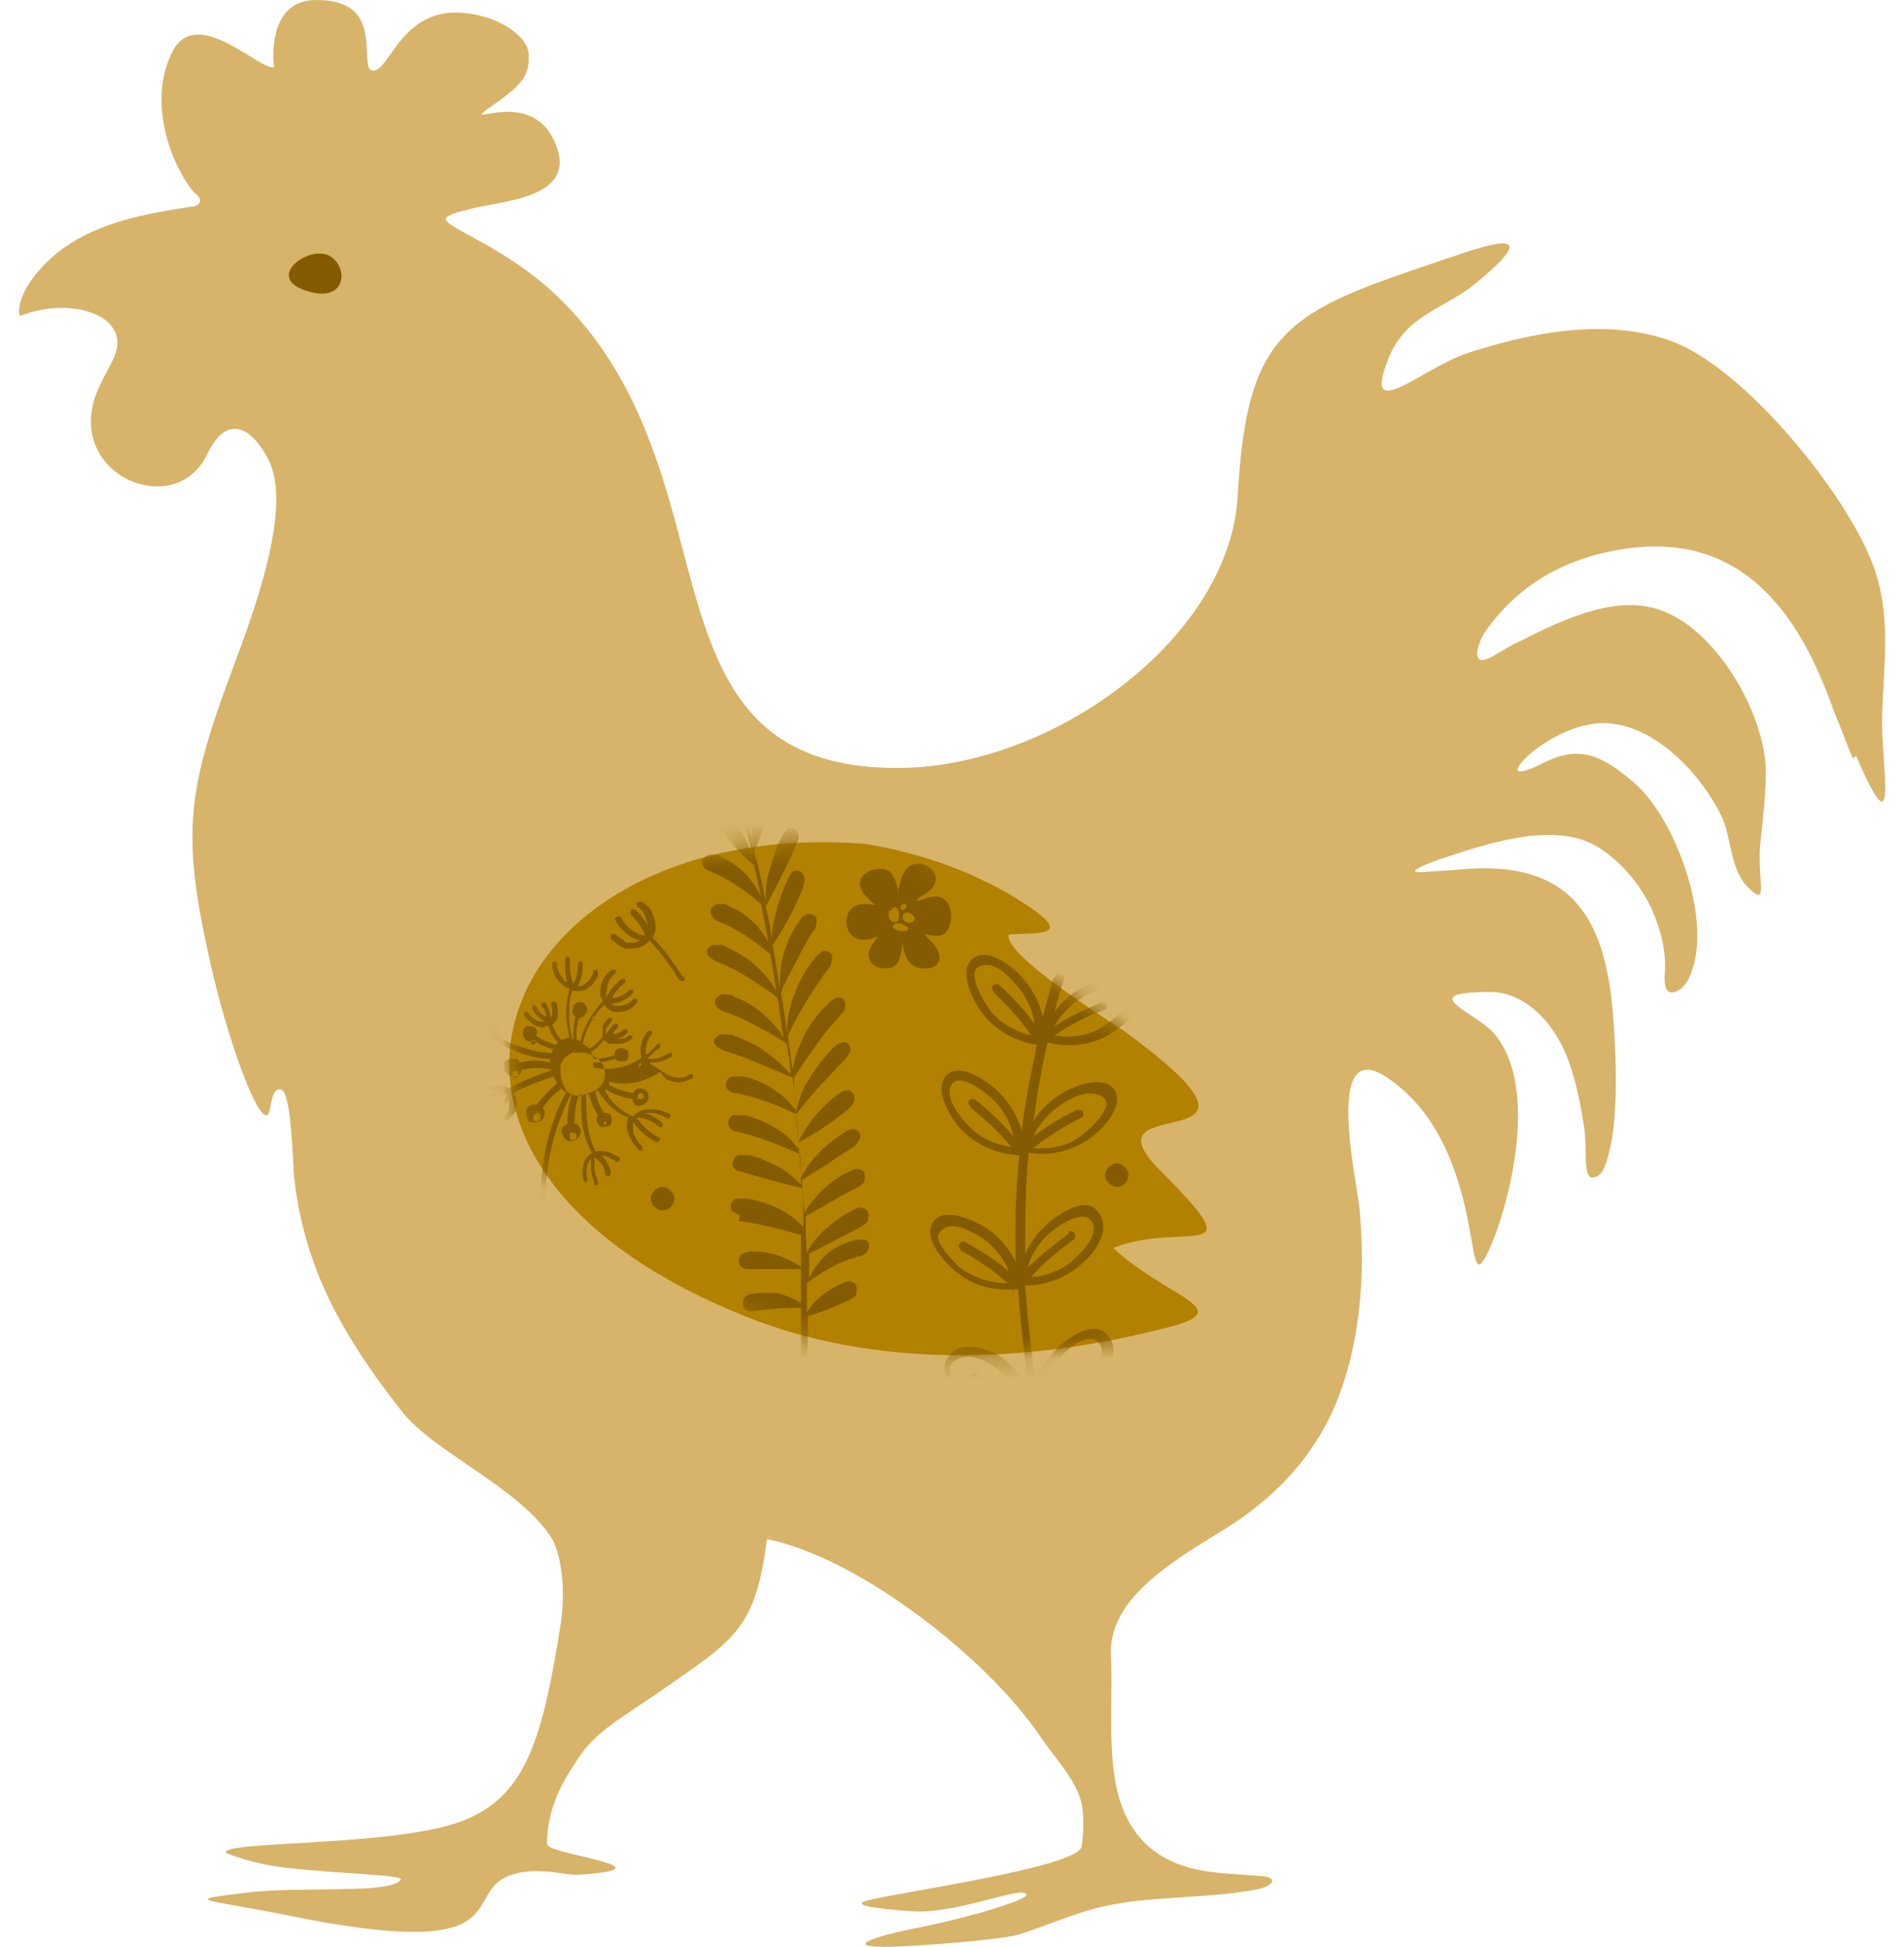<svg viewBox="0 0 89 91" fill="none" xmlns="http://www.w3.org/2000/svg">
<path fill-rule="evenodd" clip-rule="evenodd" d="M86.603 35.444C86.329 34.786 86.054 34.018 85.725 33.249C85.286 31.988 84.683 30.561 83.86 29.299C82.378 27.05 80.184 25.294 76.672 25.568C73.545 25.843 71.076 27.159 69.43 29.518C69.21 29.793 68.497 31.439 69.869 30.616C70.253 30.396 70.692 30.122 71.186 29.903C74.039 28.421 76.014 27.927 77.66 28.531C80.238 29.464 82.433 33.249 82.543 35.938C82.543 37.255 82.378 38.517 82.269 39.559C82.159 41.315 82.707 42.467 81.665 41.425C80.897 40.656 80.897 39.065 80.513 38.242C79.525 36.102 76.947 33.359 74.313 33.853C72.228 34.237 70.417 36.102 71.076 36.048C71.24 36.048 71.624 35.938 72.228 35.609C73.655 34.95 74.642 35.06 76.398 36.596C78.318 38.242 80.129 43.125 78.977 45.649C78.867 45.923 78.702 46.088 78.592 46.198C77.824 46.746 77.769 45.978 77.824 45.43C77.879 44.497 77.66 43.509 77.221 42.522C76.672 41.315 75.74 40.217 74.642 39.559C72.612 38.352 69.43 39.449 67.29 40.163C66.632 40.382 66.193 40.602 66.138 40.711C66.138 40.821 66.961 40.711 68.058 40.656C73.106 40.108 74.697 42.577 75.246 46.088C75.41 47.021 75.794 51.52 75.246 53.714C75.081 54.428 74.916 55.031 74.422 55.031C73.984 55.031 74.203 53.605 74.039 52.617C73.819 51.245 73.545 49.929 72.996 48.831C72.557 48.008 72.009 47.295 71.186 46.801C70.637 46.472 70.143 46.362 69.649 46.362C65.973 46.362 69.101 47.35 69.869 48.338C72.448 51.41 69.704 58.982 69.156 59.091C68.826 59.146 68.826 57.336 68.168 55.251C67.619 53.495 66.687 51.575 64.766 50.313C61.858 48.447 63.449 55.306 63.559 56.567C63.834 59.75 63.559 62.822 62.462 65.565C61.584 67.65 60.157 69.461 57.963 70.997C55.878 72.424 51.818 74.289 51.928 77.307C52.092 80.434 51.324 84.494 53.903 86.469C55.439 87.622 57.14 87.512 58.896 87.676C59.774 87.731 59.554 88.115 58.841 88.28C56.756 88.719 53.903 88.609 51.818 89.048C50.391 89.322 48.855 90.036 47.593 90.42C46.77 90.639 43.972 90.859 43.039 90.913C39.089 91.188 40.241 90.639 42.655 90.145C45.453 89.597 48.032 88.774 47.977 88.554C47.868 88.061 44.74 89.487 42.6 89.322C41.064 89.213 39.747 89.048 40.515 88.829C41.887 88.445 50.337 87.292 50.556 86.305C50.666 85.701 50.666 84.714 50.556 84.275C50.282 83.177 49.459 82.354 48.581 81.093C46.167 77.526 40.186 72.808 35.852 71.93C35.303 76.155 34.37 76.594 30.914 79.008C28.939 80.379 27.787 80.928 26.909 82.354C26.415 83.123 25.757 84.11 25.592 85.646C25.592 86.14 25.427 86.25 25.921 86.415C27.183 86.853 30.969 87.347 27.019 87.622C26.415 87.622 25.756 87.402 24.769 87.457C20.709 87.786 25.592 92.011 13.302 89.487C9.462 88.719 8.419 88.829 11.601 88.445C12.918 88.28 14.728 88.335 16.1 88.28C17.362 88.28 18.569 88.17 18.734 87.841C18.843 87.622 15.771 87.567 13.357 87.292C11.93 87.128 10.559 86.634 10.559 86.579C10.394 86.03 18.24 86.305 21.477 85.153C24.495 84.055 25.318 81.531 26.195 75.99C26.525 73.96 26.086 72.369 25.811 71.93C24.33 69.516 20.215 67.87 18.734 65.895C16.923 63.59 15.661 61.56 14.838 59.475C14.29 58.049 13.905 56.568 13.741 54.922C13.686 54.373 13.631 51.026 13.137 50.916C12.644 50.806 12.698 51.849 12.534 52.068C12.15 52.617 10.723 48.996 9.791 44.826C8.584 39.394 8.693 37.255 10.504 32.262C11.382 29.793 13.851 23.977 12.534 21.453C11.821 20.082 10.888 19.588 10.12 20.52C9.9 20.795 9.791 21.014 9.681 21.234C8.309 24.142 3.701 22.496 4.304 19.094C4.578 17.503 6.005 16.46 5.292 15.363C4.743 14.431 2.768 14.046 0.957 14.76C0.848 14.76 0.738 13.827 1.89 12.565C3.646 10.59 6.334 10.041 8.968 9.657C9.242 9.657 9.461 9.438 9.297 9.218C9.242 9.108 9.132 9.054 9.022 8.944C7.815 7.408 6.938 4.5 8.09 2.36C9.242 0.22 12.259 3.402 12.808 3.128C12.808 3.128 12.369 -0.054 14.838 0.001C15.552 0.001 16.045 0.165 16.375 0.385C17.527 1.153 16.923 3.183 17.362 3.293C18.295 3.512 18.734 -0.274 22.575 0.769C23.782 1.098 24.714 1.866 24.714 2.579C24.769 3.567 24.275 4.006 23.397 4.664C20.764 6.53 24.769 3.677 25.976 6.749C27.019 9.273 23.452 9.383 21.971 9.767C20.434 10.151 20.654 10.261 21.477 10.754C22.465 11.303 24.385 12.236 26.086 13.882C29.213 16.899 30.53 20.63 31.518 24.197C33.218 30.451 34.041 36.102 42.381 35.883C49.459 35.663 57.469 29.738 57.853 23.209C58.073 19.204 58.676 17.064 60.103 15.637C61.474 14.211 63.614 13.443 67.016 12.291C68.717 11.742 72.831 10.096 68.936 13.278C67.509 14.43 65.754 14.705 64.931 16.68C64.108 18.71 64.821 18.491 66.357 17.613C67.126 17.174 68.003 16.68 68.717 16.46C72.502 15.253 75.52 15.034 78.044 15.912C81.5 17.119 86.219 22.989 87.481 26.227C88.523 28.805 87.975 31.494 87.975 33.798C87.975 35.938 88.743 39.943 86.767 35.334L86.603 35.444Z" fill="#D7B46A"/>
<path fill-rule="evenodd" clip-rule="evenodd" d="M40.568 39.449C23.504 38.023 16.043 53.988 34.807 61.505C40.897 63.974 48.084 63.755 54.723 61.999C57.85 61.176 54.504 60.627 52.035 58.323C55.382 57.006 58.728 59.201 54.229 54.702C50.279 50.751 61.307 54.592 52.528 48.173C51.87 47.734 46.877 44.606 47.151 43.674C48.578 43.564 50.498 43.838 47.481 41.973C45.396 40.711 43.091 39.888 40.513 39.449H40.568Z" fill="#B28100"/>
<mask id="mask0_182_6794" style="mask-type:alpha" maskUnits="userSpaceOnUse" x="23" y="39" width="34" height="25">
<path fill-rule="evenodd" clip-rule="evenodd" d="M40.568 39.449C23.504 38.023 16.043 53.988 34.807 61.505C40.897 63.974 48.084 63.755 54.723 61.999C57.85 61.176 54.504 60.627 52.035 58.323C55.382 57.006 58.728 59.201 54.229 54.702C50.279 50.751 61.307 54.592 52.528 48.173C51.87 47.734 46.877 44.606 47.151 43.674C48.578 43.564 50.498 43.838 47.481 41.973C45.396 40.711 43.091 39.888 40.513 39.449H40.568Z" fill="#B28100"/>
</mask>
<g mask="url(#mask0_182_6794)">
<path fill-rule="evenodd" clip-rule="evenodd" d="M26.853 49.16C26.853 49.16 26.305 49.325 26.195 49.818C26.195 49.983 26.195 50.202 26.25 50.477C26.359 50.806 26.469 51.025 26.689 51.135C27.018 51.3 27.402 51.135 27.676 51.025C27.841 50.971 28.005 50.861 28.115 50.696C28.334 50.422 28.334 49.983 28.115 49.654C27.841 49.325 27.347 49.105 26.853 49.215V49.16ZM26.634 53.11C26.634 53.11 26.634 53.22 26.689 53.275C26.689 53.275 26.743 53.275 26.798 53.275C26.798 53.275 26.798 53.275 26.853 53.275C26.908 53.275 26.963 53.11 26.963 53.055C26.963 53.055 26.908 53.001 26.853 52.946C26.743 52.946 26.689 52.946 26.634 52.946C26.634 52.946 26.634 52.946 26.634 53.055V53.11ZM29.761 51.355C29.761 51.355 29.761 51.355 29.871 51.355C29.871 51.355 29.98 51.355 30.035 51.355C30.035 51.355 30.09 51.3 30.09 51.245C30.09 51.245 30.09 51.245 30.09 51.19C30.09 51.135 29.98 51.08 29.926 51.08C29.926 51.08 29.871 51.08 29.816 51.19C29.816 51.19 29.816 51.355 29.816 51.41L29.761 51.355ZM29.816 49.818C29.816 49.818 29.816 49.818 29.871 49.818C29.871 49.818 29.926 49.818 29.98 49.764V49.709C29.98 49.709 29.925 49.709 29.871 49.709C29.871 49.709 29.871 49.709 29.871 49.764C29.871 49.818 29.871 49.873 29.926 49.928L29.816 49.818ZM27.731 47.624C27.731 47.624 27.731 47.514 27.731 47.459C27.731 47.459 27.676 47.459 27.676 47.569V47.624C27.676 47.624 27.786 47.679 27.841 47.679H27.896L27.731 47.624ZM24.988 48.666C24.988 48.666 24.878 48.666 24.823 48.666C24.823 48.666 24.823 48.666 24.823 48.721C24.823 48.721 24.823 48.776 24.878 48.831C24.878 48.831 24.878 48.831 24.933 48.831C24.933 48.831 25.042 48.776 25.042 48.721C25.042 48.721 25.042 48.666 25.042 48.611L24.988 48.666ZM24.22 50.038C24.22 50.038 24.22 50.038 24.11 50.038C24.11 50.038 24 50.038 23.945 50.148V50.257C23.945 50.257 23.945 50.257 23.945 50.312C24 50.367 24.11 50.422 24.165 50.367C24.165 50.367 24.22 50.312 24.22 50.257C24.22 50.148 24.22 50.093 24.165 50.038H24.22ZM25.042 52.068C25.042 52.068 24.988 52.068 24.933 52.123C24.933 52.178 24.933 52.232 24.933 52.287C24.933 52.287 24.933 52.397 24.988 52.397C24.988 52.397 24.988 52.397 25.042 52.397C25.152 52.397 25.207 52.397 25.262 52.287C25.262 52.287 25.262 52.178 25.262 52.123C25.262 52.068 25.152 52.013 25.042 52.013V52.068ZM28.17 52.507C28.17 52.507 28.225 52.562 28.28 52.562H28.335C28.335 52.507 28.335 52.452 28.335 52.397C28.28 52.397 28.225 52.452 28.225 52.507C28.225 52.507 28.225 52.507 28.225 52.562L28.17 52.507ZM31.242 50.257C31.242 50.257 31.517 50.367 31.626 50.367C31.846 50.367 32.065 50.367 32.23 50.202C32.285 50.202 32.34 50.202 32.395 50.202C32.395 50.257 32.395 50.312 32.395 50.367C32.175 50.477 31.956 50.587 31.681 50.587C31.681 50.587 31.297 50.532 31.133 50.422C31.023 50.312 30.913 50.202 30.858 50.093C30.364 50.422 29.761 50.641 29.212 50.641C28.993 50.641 28.718 50.641 28.499 50.532C28.499 50.532 28.499 50.641 28.444 50.696C28.773 50.861 29.157 51.025 29.596 51.08C29.651 50.971 29.761 50.861 29.871 50.861C30.09 50.861 30.255 50.971 30.31 51.135C30.31 51.19 30.31 51.245 30.31 51.3C30.31 51.409 30.255 51.519 30.145 51.574C30.09 51.629 29.98 51.684 29.871 51.684C29.761 51.684 29.651 51.629 29.596 51.519C29.596 51.519 29.596 51.41 29.541 51.355C29.102 51.3 28.664 51.135 28.335 50.916C28.335 50.916 28.334 50.916 28.28 50.971C28.554 51.519 29.048 51.958 29.596 52.178C29.816 51.903 30.2 51.794 30.584 51.848C30.803 51.848 31.078 51.958 31.297 52.068C31.352 52.068 31.352 52.178 31.297 52.233C31.297 52.287 31.188 52.287 31.133 52.233C30.968 52.123 30.748 52.068 30.529 52.013C30.364 52.013 30.145 52.013 29.98 52.013C30.364 52.013 30.694 52.232 30.968 52.507C30.968 52.507 30.968 52.617 30.968 52.671C30.968 52.671 30.858 52.671 30.804 52.671C30.529 52.397 30.145 52.233 29.761 52.233C30.035 52.617 30.365 52.946 30.804 53.165C30.858 53.165 30.913 53.275 30.804 53.33C30.804 53.33 30.749 53.385 30.694 53.385C30.255 53.165 29.871 52.836 29.596 52.452C29.596 52.617 29.596 52.836 29.596 52.946C29.706 53.22 29.871 53.44 30.035 53.604C30.035 53.604 30.035 53.714 30.035 53.769C30.035 53.769 30.035 53.769 29.98 53.769C29.98 53.769 29.925 53.769 29.871 53.769C29.706 53.549 29.487 53.33 29.377 53.001C29.267 52.726 29.267 52.452 29.377 52.233C28.773 52.013 28.28 51.519 27.951 50.971C27.951 50.971 27.895 50.971 27.841 51.025C27.895 51.41 28.06 51.739 28.225 52.013C28.225 52.013 28.444 52.013 28.499 52.068C28.609 52.178 28.609 52.397 28.554 52.507C28.554 52.562 28.554 52.617 28.444 52.617C28.389 52.617 28.334 52.671 28.225 52.671C28.225 52.671 28.225 52.671 28.17 52.671C28.06 52.671 28.005 52.617 27.951 52.507C27.896 52.397 27.841 52.342 27.896 52.233C27.896 52.233 27.896 52.123 27.951 52.123C27.731 51.794 27.621 51.464 27.512 51.135C27.512 51.135 27.457 51.135 27.402 51.135C27.402 52.013 27.402 53.001 27.841 53.824C28.17 53.714 28.499 53.824 28.938 54.098C28.993 54.098 28.993 54.208 28.938 54.263C28.938 54.317 28.828 54.317 28.774 54.263C28.499 54.098 28.334 54.043 28.115 53.988C28.334 54.208 28.499 54.482 28.554 54.811C28.554 54.866 28.554 54.921 28.444 54.976C28.389 54.976 28.334 54.976 28.28 54.866C28.28 54.537 28.06 54.263 27.786 54.098C27.786 54.263 27.786 54.427 27.786 54.592C27.786 54.811 27.896 55.031 27.951 55.25C27.951 55.305 27.95 55.36 27.896 55.415C27.896 55.415 27.786 55.415 27.786 55.305C27.731 55.086 27.621 54.866 27.621 54.592C27.621 54.482 27.621 54.317 27.621 54.153C27.566 54.208 27.511 54.317 27.456 54.427C27.402 54.647 27.402 54.866 27.456 55.086C27.456 55.14 27.457 55.195 27.402 55.25C27.402 55.25 27.292 55.25 27.292 55.195C27.182 54.921 27.237 54.647 27.292 54.372C27.347 54.153 27.512 53.988 27.676 53.878C27.182 53.055 27.127 52.068 27.182 51.135H27.072C26.908 51.574 26.853 52.013 26.853 52.507C26.963 52.507 27.073 52.617 27.127 52.781C27.182 53.001 27.073 53.165 26.908 53.275C26.853 53.275 26.798 53.33 26.743 53.33C26.743 53.33 26.744 53.33 26.689 53.33C26.579 53.33 26.469 53.33 26.414 53.22C26.359 53.165 26.305 53.055 26.25 52.946C26.25 52.836 26.25 52.671 26.36 52.617C26.36 52.617 26.469 52.562 26.524 52.507C26.524 52.068 26.579 51.574 26.743 51.135C26.743 51.135 26.744 51.135 26.689 51.135C25.811 52.836 25.372 54.866 25.536 56.786C25.536 56.841 25.536 56.896 25.427 56.896C25.427 56.896 25.317 56.896 25.317 56.786C25.152 54.811 25.536 52.781 26.469 51.025C26.359 51.025 26.305 50.916 26.25 50.861C25.92 51.135 25.591 51.41 25.372 51.794C25.481 51.903 25.481 52.013 25.427 52.178C25.372 52.397 25.152 52.452 24.988 52.452C24.933 52.452 24.878 52.452 24.823 52.452C24.713 52.452 24.659 52.287 24.604 52.178C24.604 52.068 24.604 51.958 24.604 51.848C24.659 51.739 24.768 51.629 24.878 51.629C24.933 51.629 25.043 51.629 25.097 51.629C25.372 51.245 25.701 50.916 26.03 50.641C26.03 50.532 25.92 50.422 25.866 50.312C25.207 50.532 24.604 50.751 24 51.08C24 51.08 24 51.135 24.055 51.19C24.165 51.355 24.165 51.574 24.11 51.794C24.11 51.903 24.11 51.958 24.055 52.013C24.055 52.068 23.945 52.123 23.89 52.178C23.781 52.287 23.671 52.397 23.561 52.452C23.561 52.452 23.561 52.452 23.506 52.452C23.506 52.452 23.451 52.452 23.396 52.452C23.396 52.452 23.396 52.342 23.396 52.287C23.506 52.232 23.616 52.123 23.671 52.013C23.671 52.013 23.726 51.958 23.781 51.903C23.781 51.903 23.781 51.794 23.781 51.739C23.781 51.629 23.781 51.519 23.781 51.41C23.561 51.739 23.232 52.013 22.848 52.123C22.848 52.123 22.738 52.123 22.738 52.013C22.738 51.958 22.738 51.903 22.848 51.848C23.177 51.739 23.506 51.519 23.671 51.19V51.135C23.342 51.135 23.067 51.3 22.793 51.464C22.793 51.464 22.793 51.464 22.738 51.464C22.738 51.464 22.683 51.464 22.628 51.464C22.628 51.409 22.628 51.355 22.628 51.3C22.848 51.135 23.067 51.025 23.342 50.971C23.177 50.971 23.067 50.971 22.903 50.971C22.738 50.971 22.629 51.08 22.574 51.19C22.574 51.19 22.464 51.19 22.409 51.19C22.409 51.19 22.409 51.08 22.409 51.025C22.519 50.916 22.683 50.806 22.848 50.751C23.013 50.751 23.177 50.751 23.342 50.751C23.396 50.751 23.506 50.751 23.561 50.751C23.616 50.751 23.726 50.806 23.781 50.861C24.384 50.532 25.042 50.257 25.756 50.038C25.756 50.038 25.756 50.038 25.756 49.983C25.317 49.873 24.823 49.928 24.384 49.983C24.384 50.093 24.274 50.257 24.165 50.312C24.165 50.312 24.055 50.312 24 50.312C23.89 50.312 23.726 50.257 23.671 50.148C23.671 50.148 23.561 50.038 23.561 49.983C23.561 49.873 23.561 49.764 23.561 49.654C23.616 49.599 23.726 49.489 23.835 49.489C23.945 49.489 24.11 49.489 24.165 49.489C24.165 49.489 24.274 49.599 24.274 49.654C24.768 49.544 25.262 49.544 25.701 49.654C25.701 49.599 25.701 49.544 25.701 49.489C25.152 49.489 24.604 49.325 24.055 49.105C23.726 48.995 23.287 48.776 23.012 48.392C22.903 48.502 22.793 48.556 22.683 48.556C22.683 48.556 22.574 48.556 22.519 48.556C22.409 48.556 22.299 48.556 22.19 48.556C21.97 48.556 21.805 48.447 21.641 48.337C21.586 48.337 21.586 48.227 21.641 48.172C21.641 48.117 21.751 48.117 21.805 48.172C21.97 48.282 22.134 48.337 22.299 48.392C22.464 48.392 22.573 48.447 22.683 48.392C22.793 48.392 22.903 48.337 22.957 48.227C22.957 48.227 22.958 48.227 22.903 48.227C22.574 48.227 22.299 48.063 22.19 47.953C22.135 47.898 22.025 47.788 21.97 47.624C21.97 47.569 21.97 47.514 22.08 47.459C22.135 47.459 22.19 47.459 22.244 47.569C22.244 47.569 22.244 47.679 22.354 47.733C22.573 47.898 22.793 47.953 22.957 47.953C22.957 47.953 22.958 47.788 22.793 47.679C22.683 47.569 22.519 47.459 22.354 47.349C22.299 47.349 22.299 47.24 22.354 47.185C22.354 47.13 22.464 47.13 22.519 47.185C22.683 47.294 22.848 47.404 23.012 47.569C23.012 47.569 23.122 47.679 23.177 47.788C23.177 47.788 23.177 47.788 23.177 47.733C23.177 47.569 23.067 47.349 22.903 47.24C22.903 47.24 22.903 47.13 22.903 47.075C22.903 47.075 23.012 47.075 23.067 47.075C23.232 47.24 23.396 47.459 23.396 47.679C23.396 47.788 23.396 47.898 23.396 47.953C23.396 48.063 23.342 48.117 23.287 48.227C23.287 48.227 23.287 48.227 23.287 48.282C23.506 48.611 23.89 48.776 24.22 48.886C24.713 49.05 25.262 49.215 25.811 49.215C25.811 49.16 25.811 49.105 25.866 49.05C25.536 48.941 25.207 48.831 24.933 48.611L24.823 48.666C24.823 48.666 24.823 48.666 24.768 48.666C24.713 48.666 24.604 48.666 24.549 48.556C24.494 48.502 24.439 48.392 24.439 48.337C24.439 48.227 24.439 48.117 24.494 48.063C24.494 48.063 24.549 48.008 24.604 47.953C24.713 47.953 24.933 47.953 25.042 48.063C25.097 48.172 25.152 48.282 25.042 48.392C25.317 48.611 25.646 48.721 25.975 48.831C25.975 48.831 26.03 48.776 26.085 48.721C25.865 48.502 25.701 48.227 25.646 47.953C25.537 47.953 25.481 47.953 25.427 48.008C25.427 48.008 25.427 48.008 25.372 48.008C25.207 48.008 25.043 47.953 24.878 47.843C24.768 47.733 24.604 47.624 24.494 47.459C24.494 47.404 24.494 47.349 24.494 47.294C24.494 47.294 24.604 47.294 24.659 47.294C24.768 47.459 24.878 47.569 24.988 47.624C25.098 47.733 25.262 47.733 25.372 47.733C25.372 47.733 25.427 47.733 25.481 47.733C25.481 47.733 25.262 47.624 25.152 47.514C25.043 47.404 24.933 47.294 24.878 47.13C24.878 47.075 24.878 47.02 24.933 46.965C24.988 46.965 25.043 46.965 25.097 47.075C25.097 47.185 25.207 47.24 25.262 47.349C25.317 47.404 25.427 47.459 25.536 47.514C25.536 47.349 25.427 47.13 25.317 47.02C25.317 47.02 25.317 46.91 25.317 46.856C25.317 46.856 25.427 46.856 25.481 46.856C25.646 47.075 25.701 47.349 25.756 47.569C25.811 47.459 25.811 47.349 25.811 47.294C25.811 47.185 25.811 47.075 25.756 46.965C25.756 46.91 25.756 46.856 25.866 46.801C25.92 46.801 25.975 46.801 26.03 46.91C26.03 47.02 26.085 47.185 26.085 47.294C26.085 47.459 26.085 47.624 25.975 47.733C25.975 47.733 25.866 47.843 25.811 47.898C25.92 48.172 26.03 48.392 26.25 48.611C26.25 48.611 26.414 48.556 26.524 48.502H26.634C26.414 47.733 26.414 46.91 26.634 46.197C26.524 46.197 26.359 46.087 26.25 45.978C25.975 45.758 25.811 45.429 25.811 45.045C25.811 44.99 25.811 44.935 25.921 44.935C25.975 44.935 26.03 44.935 26.03 45.045C26.03 45.319 26.195 45.594 26.36 45.813C26.36 45.813 26.469 45.868 26.524 45.923C26.414 45.539 26.414 45.21 26.414 44.825C26.414 44.771 26.469 44.716 26.524 44.716C26.579 44.716 26.634 44.771 26.634 44.825C26.634 45.21 26.634 45.594 26.798 45.978C26.963 45.703 27.018 45.374 27.018 45.045C27.018 44.99 27.018 44.935 27.127 44.935C27.182 44.935 27.237 44.935 27.237 45.045C27.237 45.429 27.182 45.758 27.018 46.087C27.018 46.087 27.073 46.087 27.127 46.087C27.182 46.087 27.292 46.033 27.402 45.923C27.512 45.868 27.566 45.758 27.621 45.703C27.621 45.648 27.731 45.539 27.731 45.429C27.731 45.374 27.731 45.319 27.841 45.319C27.895 45.319 27.951 45.374 27.951 45.429C27.951 45.594 27.95 45.703 27.786 45.868C27.731 45.978 27.621 46.087 27.512 46.142C27.402 46.252 27.292 46.307 27.182 46.307C27.073 46.307 26.963 46.307 26.853 46.307C26.853 46.307 26.798 46.307 26.743 46.307C26.524 47.02 26.579 47.843 26.743 48.556C26.743 48.556 26.743 48.556 26.798 48.556C26.798 48.227 26.798 47.843 26.908 47.514C26.908 47.514 26.798 47.459 26.798 47.404C26.743 47.294 26.743 47.185 26.798 47.075C26.798 46.965 26.908 46.91 26.963 46.856C27.073 46.856 27.182 46.801 27.237 46.856C27.237 46.856 27.347 46.856 27.347 46.965C27.457 47.075 27.512 47.24 27.347 47.404C27.292 47.514 27.182 47.569 27.072 47.569C26.963 47.898 26.908 48.282 26.963 48.611C27.018 48.611 27.073 48.611 27.127 48.666C27.292 47.953 27.676 47.349 28.17 46.801C28.17 46.691 28.115 46.636 28.06 46.526C28.06 46.362 28.06 46.197 28.115 45.978C28.17 45.758 28.334 45.484 28.609 45.319C28.609 45.319 28.719 45.319 28.774 45.319C28.828 45.319 28.774 45.429 28.774 45.484C28.554 45.648 28.444 45.868 28.39 46.033C28.39 46.197 28.335 46.362 28.335 46.471C28.335 46.471 28.335 46.581 28.335 46.636C28.499 46.252 28.773 45.978 29.048 45.758C29.048 45.758 29.157 45.758 29.212 45.758C29.267 45.758 29.212 45.868 29.212 45.923C28.993 46.087 28.773 46.307 28.609 46.636C28.938 46.636 29.212 46.471 29.432 46.252C29.432 46.252 29.541 46.252 29.596 46.252C29.596 46.252 29.596 46.362 29.596 46.417C29.322 46.691 28.938 46.91 28.554 46.91C28.609 46.965 28.718 47.02 28.828 47.02C29.102 47.02 29.432 46.91 29.596 46.691C29.596 46.691 29.706 46.636 29.761 46.691C29.761 46.691 29.816 46.801 29.761 46.856C29.596 47.13 29.267 47.294 28.938 47.294C28.938 47.294 28.828 47.294 28.774 47.294C28.554 47.294 28.389 47.13 28.225 46.965C27.731 47.459 27.402 48.063 27.237 48.776C27.347 48.831 27.457 48.941 27.566 48.995C27.786 48.886 28.005 48.666 28.17 48.447C28.17 48.282 28.17 48.117 28.17 47.953C28.225 47.788 28.389 47.679 28.444 47.569C28.444 47.569 28.554 47.569 28.609 47.569C28.609 47.569 28.609 47.679 28.609 47.733C28.499 47.843 28.389 47.953 28.335 48.063C28.335 48.172 28.28 48.282 28.335 48.392C28.335 48.282 28.389 48.227 28.444 48.172C28.499 48.063 28.609 47.953 28.719 47.843C28.719 47.843 28.828 47.843 28.883 47.843C28.883 47.843 28.883 47.953 28.883 48.008C28.773 48.117 28.719 48.172 28.664 48.282C28.664 48.282 28.664 48.282 28.664 48.337C28.828 48.337 29.048 48.227 29.157 48.117C29.157 48.117 29.267 48.117 29.322 48.117C29.322 48.117 29.322 48.227 29.322 48.282C29.157 48.447 28.938 48.556 28.719 48.556C28.773 48.556 28.828 48.556 28.938 48.556C29.157 48.556 29.267 48.502 29.377 48.392C29.377 48.392 29.487 48.392 29.541 48.392C29.596 48.392 29.541 48.502 29.541 48.556C29.377 48.666 29.212 48.776 28.938 48.776C28.938 48.776 28.883 48.776 28.828 48.776C28.718 48.776 28.609 48.776 28.499 48.776C28.389 48.776 28.334 48.666 28.225 48.611C28.06 48.831 27.841 49.05 27.621 49.16C27.676 49.27 27.731 49.379 27.731 49.489C28.06 49.489 28.39 49.434 28.719 49.325C28.719 49.325 28.718 49.105 28.828 49.05C28.993 48.941 29.157 48.995 29.267 49.05C29.267 49.05 29.377 49.105 29.377 49.16C29.377 49.27 29.377 49.379 29.377 49.434C29.377 49.489 29.267 49.599 29.212 49.599C29.212 49.599 29.103 49.599 29.048 49.599C29.048 49.599 28.938 49.599 28.883 49.599C28.883 49.599 28.828 49.544 28.774 49.489C28.444 49.599 28.115 49.654 27.731 49.654C27.731 49.709 27.731 49.818 27.731 49.873C28.499 50.093 29.377 49.873 29.98 49.434C29.871 48.995 29.98 48.502 30.31 48.172C30.31 48.172 30.42 48.172 30.474 48.172C30.474 48.172 30.474 48.282 30.474 48.337C30.255 48.556 30.145 48.941 30.2 49.27C30.2 49.27 30.2 49.27 30.255 49.27C30.364 49.16 30.474 49.105 30.529 48.995C30.584 48.941 30.749 48.776 30.804 48.776H30.858C30.858 48.776 30.858 48.831 30.858 48.886C30.858 48.995 30.749 49.05 30.639 49.105C30.529 49.215 30.419 49.325 30.31 49.434C30.31 49.434 30.31 49.434 30.255 49.489C30.255 49.489 30.31 49.489 30.365 49.489C30.694 49.489 30.968 49.434 31.242 49.215C31.242 49.215 31.352 49.215 31.407 49.215C31.407 49.215 31.407 49.325 31.407 49.379C31.133 49.544 30.803 49.654 30.529 49.654C30.529 49.654 30.529 49.654 30.474 49.654C30.474 49.654 30.419 49.654 30.365 49.654C30.365 49.654 30.42 49.764 30.474 49.764L31.242 50.257Z" fill="#845B00"/>
<path fill-rule="evenodd" clip-rule="evenodd" d="M34.589 56.786C34.589 56.786 34.15 56.676 34.15 56.402C34.15 56.237 34.259 56.073 34.424 56.018C34.588 56.018 34.808 56.018 34.972 56.018C35.521 56.128 36.015 56.292 36.454 56.512C36.838 56.731 37.167 56.951 37.551 57.335C37.551 56.731 37.551 56.128 37.496 55.524C36.509 55.305 35.576 55.031 34.643 54.756C34.424 54.756 34.205 54.592 34.259 54.317C34.259 54.153 34.424 53.988 34.534 53.988C34.698 53.988 34.917 53.988 35.027 53.988C35.521 54.098 35.96 54.317 36.399 54.537C36.783 54.756 37.112 55.031 37.441 55.36C37.441 54.866 37.441 54.427 37.386 53.933C36.399 53.494 35.411 53.11 34.479 52.891C34.259 52.891 34.04 52.726 34.04 52.452C34.04 52.287 34.204 52.123 34.314 52.123C34.479 52.123 34.698 52.123 34.863 52.123C35.411 52.287 35.905 52.507 36.344 52.781C36.728 53.001 37.057 53.33 37.332 53.714C37.332 53.165 37.277 52.616 37.222 52.068C36.289 51.629 35.302 51.245 34.369 51.08C34.149 51.08 33.93 50.916 33.93 50.696C33.93 50.532 34.04 50.367 34.205 50.312C34.369 50.312 34.588 50.312 34.753 50.312C35.302 50.422 35.795 50.641 36.234 50.97C36.618 51.19 36.893 51.519 37.222 51.903C37.222 51.409 37.112 50.97 37.057 50.477C37.057 50.477 37.057 50.422 37.057 50.367C36.015 49.928 34.918 49.434 33.875 49.105C33.656 49.05 33.381 48.886 33.381 48.666C33.381 48.502 33.546 48.392 33.711 48.337C33.875 48.337 34.15 48.337 34.259 48.392C34.863 48.611 35.356 48.831 35.795 49.16C36.179 49.434 36.564 49.763 36.948 50.202C36.948 49.709 36.838 49.215 36.783 48.776C36.344 48.502 35.905 48.227 35.466 48.008C34.972 47.733 34.424 47.459 33.875 47.294C33.656 47.185 33.381 47.075 33.436 46.801C33.436 46.636 33.601 46.526 33.765 46.471C33.93 46.471 34.204 46.471 34.314 46.581C34.917 46.801 35.411 47.13 35.795 47.514C36.125 47.788 36.399 48.117 36.619 48.502C36.509 47.898 36.454 47.239 36.344 46.636C35.96 46.307 35.521 46.032 35.082 45.758C34.588 45.429 34.04 45.155 33.491 44.935C33.272 44.825 32.997 44.661 33.052 44.441C33.052 44.277 33.272 44.167 33.436 44.167C33.546 44.167 33.656 44.167 33.711 44.167C33.82 44.167 33.93 44.222 33.985 44.277C34.588 44.551 35.082 44.88 35.521 45.319C35.795 45.594 36.07 45.923 36.289 46.307C36.18 45.758 36.124 45.155 36.015 44.606C35.247 43.948 34.424 43.399 33.601 43.07C33.436 43.015 33.217 42.85 33.217 42.576C33.217 42.411 33.382 42.302 33.546 42.247C33.601 42.247 33.711 42.247 33.82 42.247C33.93 42.247 33.985 42.302 34.095 42.356C34.643 42.576 35.027 42.905 35.411 43.289C35.576 43.509 35.741 43.728 35.905 44.002C35.796 43.399 35.686 42.85 35.576 42.247C34.808 41.588 33.985 41.04 33.162 40.711C32.997 40.656 32.778 40.491 32.833 40.272C32.833 40.107 32.997 39.997 33.162 39.942C33.217 39.942 33.327 39.942 33.436 39.942C33.546 39.942 33.601 39.942 33.711 40.052C34.204 40.272 34.643 40.601 34.972 40.985C35.192 41.259 35.411 41.533 35.576 41.917C35.466 41.424 35.357 40.93 35.247 40.436C34.479 39.833 33.875 39.01 33.326 38.242C33.217 38.077 33.107 37.803 33.326 37.638C33.436 37.528 33.656 37.528 33.765 37.638C33.875 37.693 34.04 37.858 34.095 37.967C34.533 38.626 34.863 39.174 35.137 39.888C35.082 39.558 34.973 39.229 34.918 38.9C34.314 37.912 33.875 36.76 33.546 35.663C33.491 35.443 33.491 35.114 33.765 35.004C33.93 34.895 34.149 35.005 34.314 35.114C34.424 35.224 34.534 35.443 34.589 35.608C34.918 36.65 35.027 37.583 35.027 38.735C35.027 38.9 35.137 39.065 35.137 39.229C35.082 38.406 35.137 37.583 35.247 36.815C35.247 36.596 35.357 36.376 35.631 36.376C35.796 36.376 35.96 36.486 36.015 36.65C36.07 36.815 36.015 36.98 36.015 37.144C35.905 38.077 35.686 38.845 35.247 39.778C35.466 40.546 35.631 41.314 35.795 42.137C35.795 41.643 35.796 41.204 35.96 40.711C36.125 40.162 36.289 39.558 36.564 39.065C36.673 38.845 36.893 38.626 37.112 38.735C37.277 38.79 37.332 39.01 37.332 39.119C37.332 39.284 37.222 39.449 37.167 39.613C36.948 40.107 36.728 40.546 36.509 40.985C36.289 41.424 36.07 41.863 35.795 42.356C35.905 42.85 36.015 43.344 36.07 43.838C36.125 42.905 36.454 41.918 36.838 41.04C36.948 40.82 37.112 40.601 37.332 40.711C37.496 40.711 37.606 40.93 37.606 41.095C37.606 41.259 37.551 41.424 37.496 41.588C37.112 42.521 36.728 43.234 36.125 44.167C36.234 44.825 36.344 45.539 36.454 46.197C36.454 45.703 36.454 45.155 36.619 44.606C36.783 44.057 37.057 43.454 37.386 43.015C37.496 42.795 37.771 42.631 37.99 42.74C38.155 42.795 38.209 43.015 38.155 43.179C38.155 43.344 38.045 43.509 37.935 43.618C37.661 44.057 37.441 44.496 37.222 44.935C37.003 45.374 36.728 45.813 36.509 46.362C36.509 46.581 36.564 46.746 36.619 46.965C36.619 46.965 36.619 47.02 36.619 47.075C36.673 47.459 36.728 47.843 36.783 48.227C36.783 47.678 36.893 47.075 37.112 46.526C37.332 45.868 37.661 45.319 38.1 44.771C38.264 44.551 38.539 44.332 38.758 44.496C38.923 44.606 38.923 44.771 38.868 44.935C38.868 45.1 38.703 45.319 38.594 45.429C38.264 45.923 37.935 46.362 37.661 46.855C37.387 47.294 37.112 47.788 36.838 48.392C36.838 48.666 36.893 48.94 36.948 49.16C36.948 49.434 37.002 49.709 37.057 49.983C37.112 49.544 37.277 49.05 37.496 48.611C37.771 47.953 38.21 47.404 38.703 46.91C38.923 46.691 39.197 46.526 39.416 46.691C39.526 46.801 39.526 47.02 39.471 47.185C39.471 47.239 39.362 47.349 39.307 47.404C39.252 47.514 39.197 47.569 39.142 47.624C38.703 48.062 38.374 48.502 38.045 48.995C37.716 49.434 37.441 49.873 37.112 50.367C37.112 50.477 37.112 50.586 37.112 50.696C37.112 51.135 37.222 51.519 37.222 51.958C37.332 51.409 37.496 50.916 37.825 50.422C38.155 49.873 38.539 49.379 38.978 48.94C39.142 48.776 39.471 48.611 39.636 48.776C39.746 48.886 39.801 49.105 39.691 49.215C39.636 49.379 39.472 49.544 39.362 49.654C38.978 50.038 38.648 50.422 38.264 50.806C37.935 51.19 37.606 51.574 37.222 52.068C37.222 52.507 37.277 52.891 37.332 53.33C37.771 52.452 38.484 51.629 39.252 51.08C39.417 50.97 39.691 50.861 39.855 51.08C39.965 51.19 39.965 51.409 39.91 51.519C39.855 51.629 39.691 51.793 39.636 51.848C38.868 52.452 38.265 52.891 37.332 53.385C37.332 53.933 37.441 54.482 37.441 55.031C37.88 54.153 38.703 53.385 39.526 52.891C39.691 52.781 39.965 52.671 40.13 52.891C40.239 53.001 40.239 53.22 40.13 53.33C40.075 53.439 39.91 53.604 39.801 53.659C39.362 53.933 39.033 54.153 38.649 54.427C38.264 54.646 37.935 54.866 37.496 55.14C37.496 55.634 37.551 56.183 37.606 56.676C37.826 56.292 38.1 55.963 38.429 55.634C38.813 55.25 39.307 54.921 39.801 54.701C40.02 54.592 40.295 54.592 40.404 54.811C40.459 54.976 40.404 55.14 40.404 55.25C40.295 55.36 40.13 55.469 40.02 55.524C39.581 55.744 39.197 55.963 38.813 56.183C38.484 56.402 38.1 56.567 37.661 56.841C37.661 57.39 37.661 57.938 37.716 58.542C37.935 58.103 38.264 57.719 38.649 57.39C39.033 57.06 39.471 56.731 39.965 56.512C40.13 56.402 40.404 56.402 40.569 56.622C40.624 56.786 40.569 56.951 40.569 57.061C40.514 57.17 40.349 57.28 40.24 57.335C39.417 57.774 38.758 58.103 37.825 58.597C37.825 58.981 37.825 59.365 37.825 59.749C37.99 59.365 38.264 58.981 38.594 58.652C39.033 58.268 39.526 58.048 40.075 57.938C40.185 57.938 40.295 57.938 40.404 57.938C40.514 57.938 40.624 58.048 40.624 58.158C40.624 58.322 40.569 58.487 40.459 58.597C40.459 58.597 40.349 58.652 40.24 58.706C40.185 58.706 40.075 58.706 40.02 58.761C39.581 58.871 39.197 59.036 38.813 59.255C38.648 59.365 38.429 59.475 38.264 59.584C38.1 59.694 37.935 59.804 37.716 59.968C37.716 60.407 37.716 60.901 37.716 61.34C38.1 60.682 38.813 60.188 39.526 59.914C39.691 59.859 39.91 59.859 40.02 60.078C40.075 60.243 40.02 60.407 40.02 60.517C39.965 60.627 39.801 60.682 39.746 60.737C39.417 60.901 39.087 61.011 38.758 61.175C38.429 61.285 38.155 61.395 37.77 61.505C37.77 62.328 37.771 63.151 37.661 63.919C37.661 64.028 37.441 64.028 37.441 63.919C37.441 62.986 37.441 62.053 37.441 61.121C36.618 61.121 35.85 61.175 35.192 61.285C35.027 61.285 34.808 61.285 34.753 61.066C34.698 60.901 34.753 60.737 34.808 60.627C34.918 60.517 35.082 60.462 35.192 60.462C35.631 60.407 36.07 60.407 36.454 60.462C36.783 60.572 37.112 60.682 37.441 60.901C37.441 60.352 37.441 59.859 37.441 59.31C36.618 59.31 35.74 59.31 34.972 59.31C34.808 59.31 34.589 59.255 34.534 58.981C34.534 58.816 34.588 58.652 34.698 58.597C34.808 58.542 35.027 58.487 35.137 58.487C36.015 58.487 36.673 58.706 37.441 59.2C37.441 58.706 37.441 58.213 37.441 57.719C36.454 57.445 35.466 57.17 34.534 57.061L34.589 56.786Z" fill="#845B00"/>
<path fill-rule="evenodd" clip-rule="evenodd" d="M49.237 45.703C49.072 46.307 48.908 46.91 48.743 47.514C48.578 46.801 48.249 46.197 47.755 45.649C47.317 45.155 46.11 44.222 45.451 44.826C44.793 45.374 45.451 46.691 45.835 47.24C46.439 48.117 47.426 48.666 48.469 48.831C48.194 50.148 47.92 51.519 47.755 52.836C47.536 52.068 47.097 51.41 46.494 50.861C46 50.422 44.738 49.599 44.189 50.312C43.696 50.971 44.354 52.068 44.738 52.562C45.451 53.44 46.493 53.933 47.646 53.988C47.481 55.634 47.426 57.335 47.481 58.981C47.152 58.323 46.658 57.719 46 57.335C45.451 57.006 44.025 56.347 43.586 57.17C43.147 57.938 44.189 59.036 44.738 59.475C45.561 60.133 46.549 60.353 47.591 60.243C47.701 61.779 47.865 63.315 48.085 64.852C47.755 64.248 47.262 63.754 46.713 63.37C46.055 62.986 44.903 62.657 44.354 63.37C43.75 64.138 44.573 65.016 45.177 65.51C46.11 66.223 47.207 66.443 48.359 66.223C48.578 67.43 48.908 68.692 49.237 69.899C49.292 70.174 49.731 70.064 49.621 69.79C49.237 68.582 48.962 67.321 48.688 66.059C49.731 65.949 50.663 65.51 51.322 64.687C51.816 64.084 52.419 63.096 51.761 62.383C51.157 61.724 50.17 62.383 49.621 62.822C49.072 63.315 48.633 63.919 48.414 64.632C48.194 63.151 48.03 61.614 47.92 60.078C49.018 60.078 50.005 59.639 50.773 58.871C51.322 58.323 51.925 57.39 51.322 56.622C50.773 55.908 49.731 56.622 49.182 57.006C48.633 57.445 48.195 57.993 47.92 58.597C47.92 57.006 47.92 55.47 48.085 53.879C49.127 54.043 50.17 53.769 50.993 53.165C51.541 52.781 52.639 51.629 52.035 50.861C51.486 50.257 50.225 50.751 49.676 51.08C49.127 51.41 48.633 51.848 48.304 52.397C48.469 51.19 48.688 49.928 48.963 48.721C50.06 48.995 51.267 48.831 52.2 48.118C52.748 47.733 53.791 46.691 53.242 45.978C52.748 45.374 51.431 45.758 50.828 46.033C50.224 46.307 49.676 46.746 49.292 47.295C49.402 46.801 49.566 46.307 49.731 45.758C49.785 45.484 49.402 45.374 49.347 45.649L49.237 45.703ZM51.486 46.856C50.773 47.13 50.005 47.514 49.292 47.953C49.511 47.569 49.785 47.24 50.17 46.91C50.663 46.526 51.651 45.978 52.255 46.142C53.681 46.526 51.761 47.898 51.322 48.118C50.663 48.447 49.95 48.502 49.292 48.392C50.005 47.898 50.883 47.459 51.651 47.185C51.87 47.075 51.651 46.746 51.431 46.856H51.486ZM48.853 48.721C48.853 48.721 48.908 48.721 48.963 48.721C48.963 48.721 48.908 48.721 48.853 48.721ZM46.439 46.362C47.042 46.965 47.701 47.624 48.194 48.392C47.536 48.227 46.878 47.898 46.384 47.349C46.109 47.02 44.793 45.045 46.164 45.1C46.768 45.1 47.481 45.978 47.81 46.417C48.085 46.856 48.304 47.349 48.359 47.843C47.865 47.185 47.316 46.581 46.713 46.033C46.548 45.868 46.219 46.142 46.439 46.307V46.362ZM50.389 51.848C49.676 52.178 48.963 52.617 48.304 53.11C48.524 52.617 48.853 52.233 49.237 51.903C49.676 51.519 50.554 50.971 51.212 51.135C52.584 51.41 50.773 52.946 50.334 53.22C49.731 53.604 49.018 53.714 48.304 53.659C48.963 53.11 49.786 52.617 50.554 52.233C50.773 52.123 50.554 51.739 50.334 51.903L50.389 51.848ZM45.341 51.739C46 52.287 46.713 52.891 47.262 53.604C46.603 53.494 46 53.275 45.506 52.836C45.067 52.452 44.244 51.519 44.409 50.861C44.683 49.818 46.384 51.3 46.603 51.574C46.988 52.013 47.262 52.562 47.371 53.11C46.878 52.507 46.219 51.903 45.616 51.41C45.396 51.245 45.122 51.519 45.341 51.684V51.739ZM49.95 57.664C49.292 58.158 48.633 58.652 48.03 59.255C48.194 58.707 48.469 58.213 48.908 57.774C49.292 57.39 50.773 56.293 51.102 57.225C51.322 57.829 50.444 58.652 50.06 58.981C49.511 59.42 48.853 59.639 48.194 59.694C48.743 59.036 49.511 58.432 50.17 57.938C50.389 57.774 50.17 57.445 49.95 57.554V57.664ZM44.902 58.432C45.67 58.871 46.439 59.365 47.097 59.969C46.439 59.969 45.781 59.804 45.232 59.475C44.903 59.31 44.628 59.036 44.409 58.761C44.244 58.597 43.751 57.993 43.86 57.719C43.97 57.39 44.464 57.225 44.738 57.335C44.848 57.335 45.012 57.39 45.122 57.445C45.506 57.609 45.835 57.774 46.164 58.048C46.603 58.432 46.987 58.926 47.152 59.42C46.548 58.871 45.78 58.432 45.122 58.048C44.903 57.938 44.683 58.268 44.902 58.377V58.432ZM47.371 60.243C47.371 60.243 47.371 60.298 47.426 60.353C47.426 60.353 47.316 60.353 47.316 60.243H47.371ZM50.389 63.48C49.785 63.974 49.182 64.577 48.633 65.181C48.743 64.687 48.908 64.248 49.182 63.864C49.511 63.425 50.663 62.163 51.322 62.712C51.925 63.261 50.938 64.413 50.554 64.797C50.06 65.29 49.401 65.565 48.743 65.675C49.292 64.961 49.95 64.303 50.609 63.754C50.828 63.59 50.554 63.315 50.334 63.48H50.389ZM45.451 64.577C46.219 64.961 47.097 65.4 47.755 65.949C47.097 66.004 46.384 65.949 45.78 65.565C45.287 65.29 43.586 63.974 44.848 63.48C45.506 63.206 46.384 63.754 46.823 64.138C47.207 64.522 47.536 64.961 47.755 65.455C47.097 64.961 46.329 64.577 45.616 64.193C45.396 64.084 45.177 64.413 45.396 64.522L45.451 64.577ZM48.085 66.223C48.085 66.223 48.14 66.223 48.194 66.278C48.194 66.278 48.139 66.278 48.085 66.223Z" fill="#845B00"/>
<path fill-rule="evenodd" clip-rule="evenodd" d="M52.201 55.469C52.53 55.469 52.75 55.195 52.75 54.921C52.75 54.646 52.475 54.372 52.201 54.372C51.926 54.372 51.652 54.646 51.652 54.921C51.652 55.195 51.926 55.469 52.201 55.469Z" fill="#845B00"/>
<path fill-rule="evenodd" clip-rule="evenodd" d="M30.966 56.567C31.296 56.567 31.515 56.293 31.515 56.018C31.515 55.744 31.241 55.47 30.966 55.47C30.692 55.47 30.418 55.744 30.418 56.018C30.418 56.293 30.692 56.567 30.966 56.567Z" fill="#845B00"/>
<path fill-rule="evenodd" clip-rule="evenodd" d="M31.954 45.704C31.515 45.046 31.076 44.387 30.528 43.839C30.528 43.729 30.583 43.619 30.638 43.509C30.638 43.455 30.638 43.345 30.638 43.235C30.638 43.016 30.528 42.796 30.473 42.632C30.363 42.412 30.199 42.247 29.979 42.138C29.924 42.138 29.815 42.138 29.76 42.193C29.76 42.247 29.76 42.357 29.814 42.412C29.979 42.467 30.089 42.632 30.144 42.796C30.199 42.961 30.254 43.125 30.308 43.29C30.144 43.016 29.924 42.741 29.705 42.522C29.65 42.467 29.54 42.522 29.485 42.522C29.485 42.522 29.485 42.632 29.485 42.686V42.741C29.76 43.016 30.034 43.345 30.144 43.729C30.144 43.729 30.144 43.729 30.089 43.729C29.65 43.619 29.266 43.345 29.047 42.906C29.047 42.851 28.937 42.796 28.827 42.851C28.772 42.851 28.718 42.961 28.772 43.016C28.992 43.455 29.431 43.839 29.924 43.948C29.815 44.003 29.65 44.058 29.54 44.058C29.485 44.058 29.376 44.058 29.321 44.058C29.266 44.058 29.211 44.058 29.156 43.948C28.992 43.839 28.882 43.784 28.772 43.674C28.718 43.619 28.608 43.674 28.553 43.674V43.784C28.553 43.784 28.553 43.839 28.553 43.893C28.717 44.003 28.827 44.113 28.992 44.223C29.047 44.223 29.156 44.332 29.266 44.332C29.376 44.332 29.43 44.332 29.54 44.332C29.815 44.332 30.089 44.223 30.254 44.058C30.254 44.058 30.363 44.003 30.363 43.948C30.857 44.497 31.296 45.046 31.68 45.704C31.9 46.033 32.119 45.759 31.954 45.594V45.704Z" fill="#845B00"/>
<path fill-rule="evenodd" clip-rule="evenodd" d="M41.996 41.753C41.996 41.753 41.942 41.15 41.667 40.821C41.228 40.272 39.637 40.821 40.406 41.808C40.625 42.083 40.954 42.302 40.899 42.302C40.899 42.302 40.68 42.247 40.406 42.247C39.089 42.247 39.363 44.387 40.844 43.838C41.064 43.728 41.064 43.728 40.899 43.948C40.844 44.058 40.735 44.167 40.68 44.332C40.515 44.606 40.625 44.936 40.844 45.1C41.228 45.374 41.887 45.32 42.051 44.826C42.106 44.606 42.161 44.387 42.161 44.222C42.271 43.399 41.941 45.32 43.258 45.265C43.807 45.265 44.246 44.826 43.587 44.058C43.478 43.948 43.368 43.838 43.313 43.783C43.203 43.674 43.149 43.619 43.313 43.674C43.533 43.728 43.862 43.783 44.081 43.674C44.411 43.564 44.575 42.741 44.356 42.302C44.026 41.699 43.478 41.918 43.149 42.028C42.82 42.137 42.71 42.137 43.094 41.863C43.204 41.808 43.368 41.699 43.478 41.589C44.411 40.821 42.655 39.614 42.161 40.985C42.051 41.314 41.996 41.644 41.942 41.644L41.996 41.753ZM42.381 42.302C42.381 42.302 42.325 42.576 42.161 42.522C41.996 42.412 42.161 42.137 42.381 42.302ZM41.612 42.576C41.612 42.576 41.887 42.192 41.996 42.576C42.051 42.796 42.051 43.18 41.722 43.07C41.558 43.015 41.503 42.796 41.557 42.576H41.612ZM42.545 42.686C42.874 42.851 42.764 43.125 42.545 43.125C41.996 43.125 42.161 42.467 42.545 42.686ZM42.271 43.235C42.71 43.454 42.271 43.619 41.887 43.454C41.503 43.29 41.887 43.015 42.271 43.235Z" fill="#845B00"/>
</g>
<path fill-rule="evenodd" clip-rule="evenodd" d="M14.566 13.662C16.157 14.046 16.266 12.565 15.498 12.016C14.566 11.303 12.097 13.059 14.566 13.662Z" fill="#845B00"/>
</svg>
